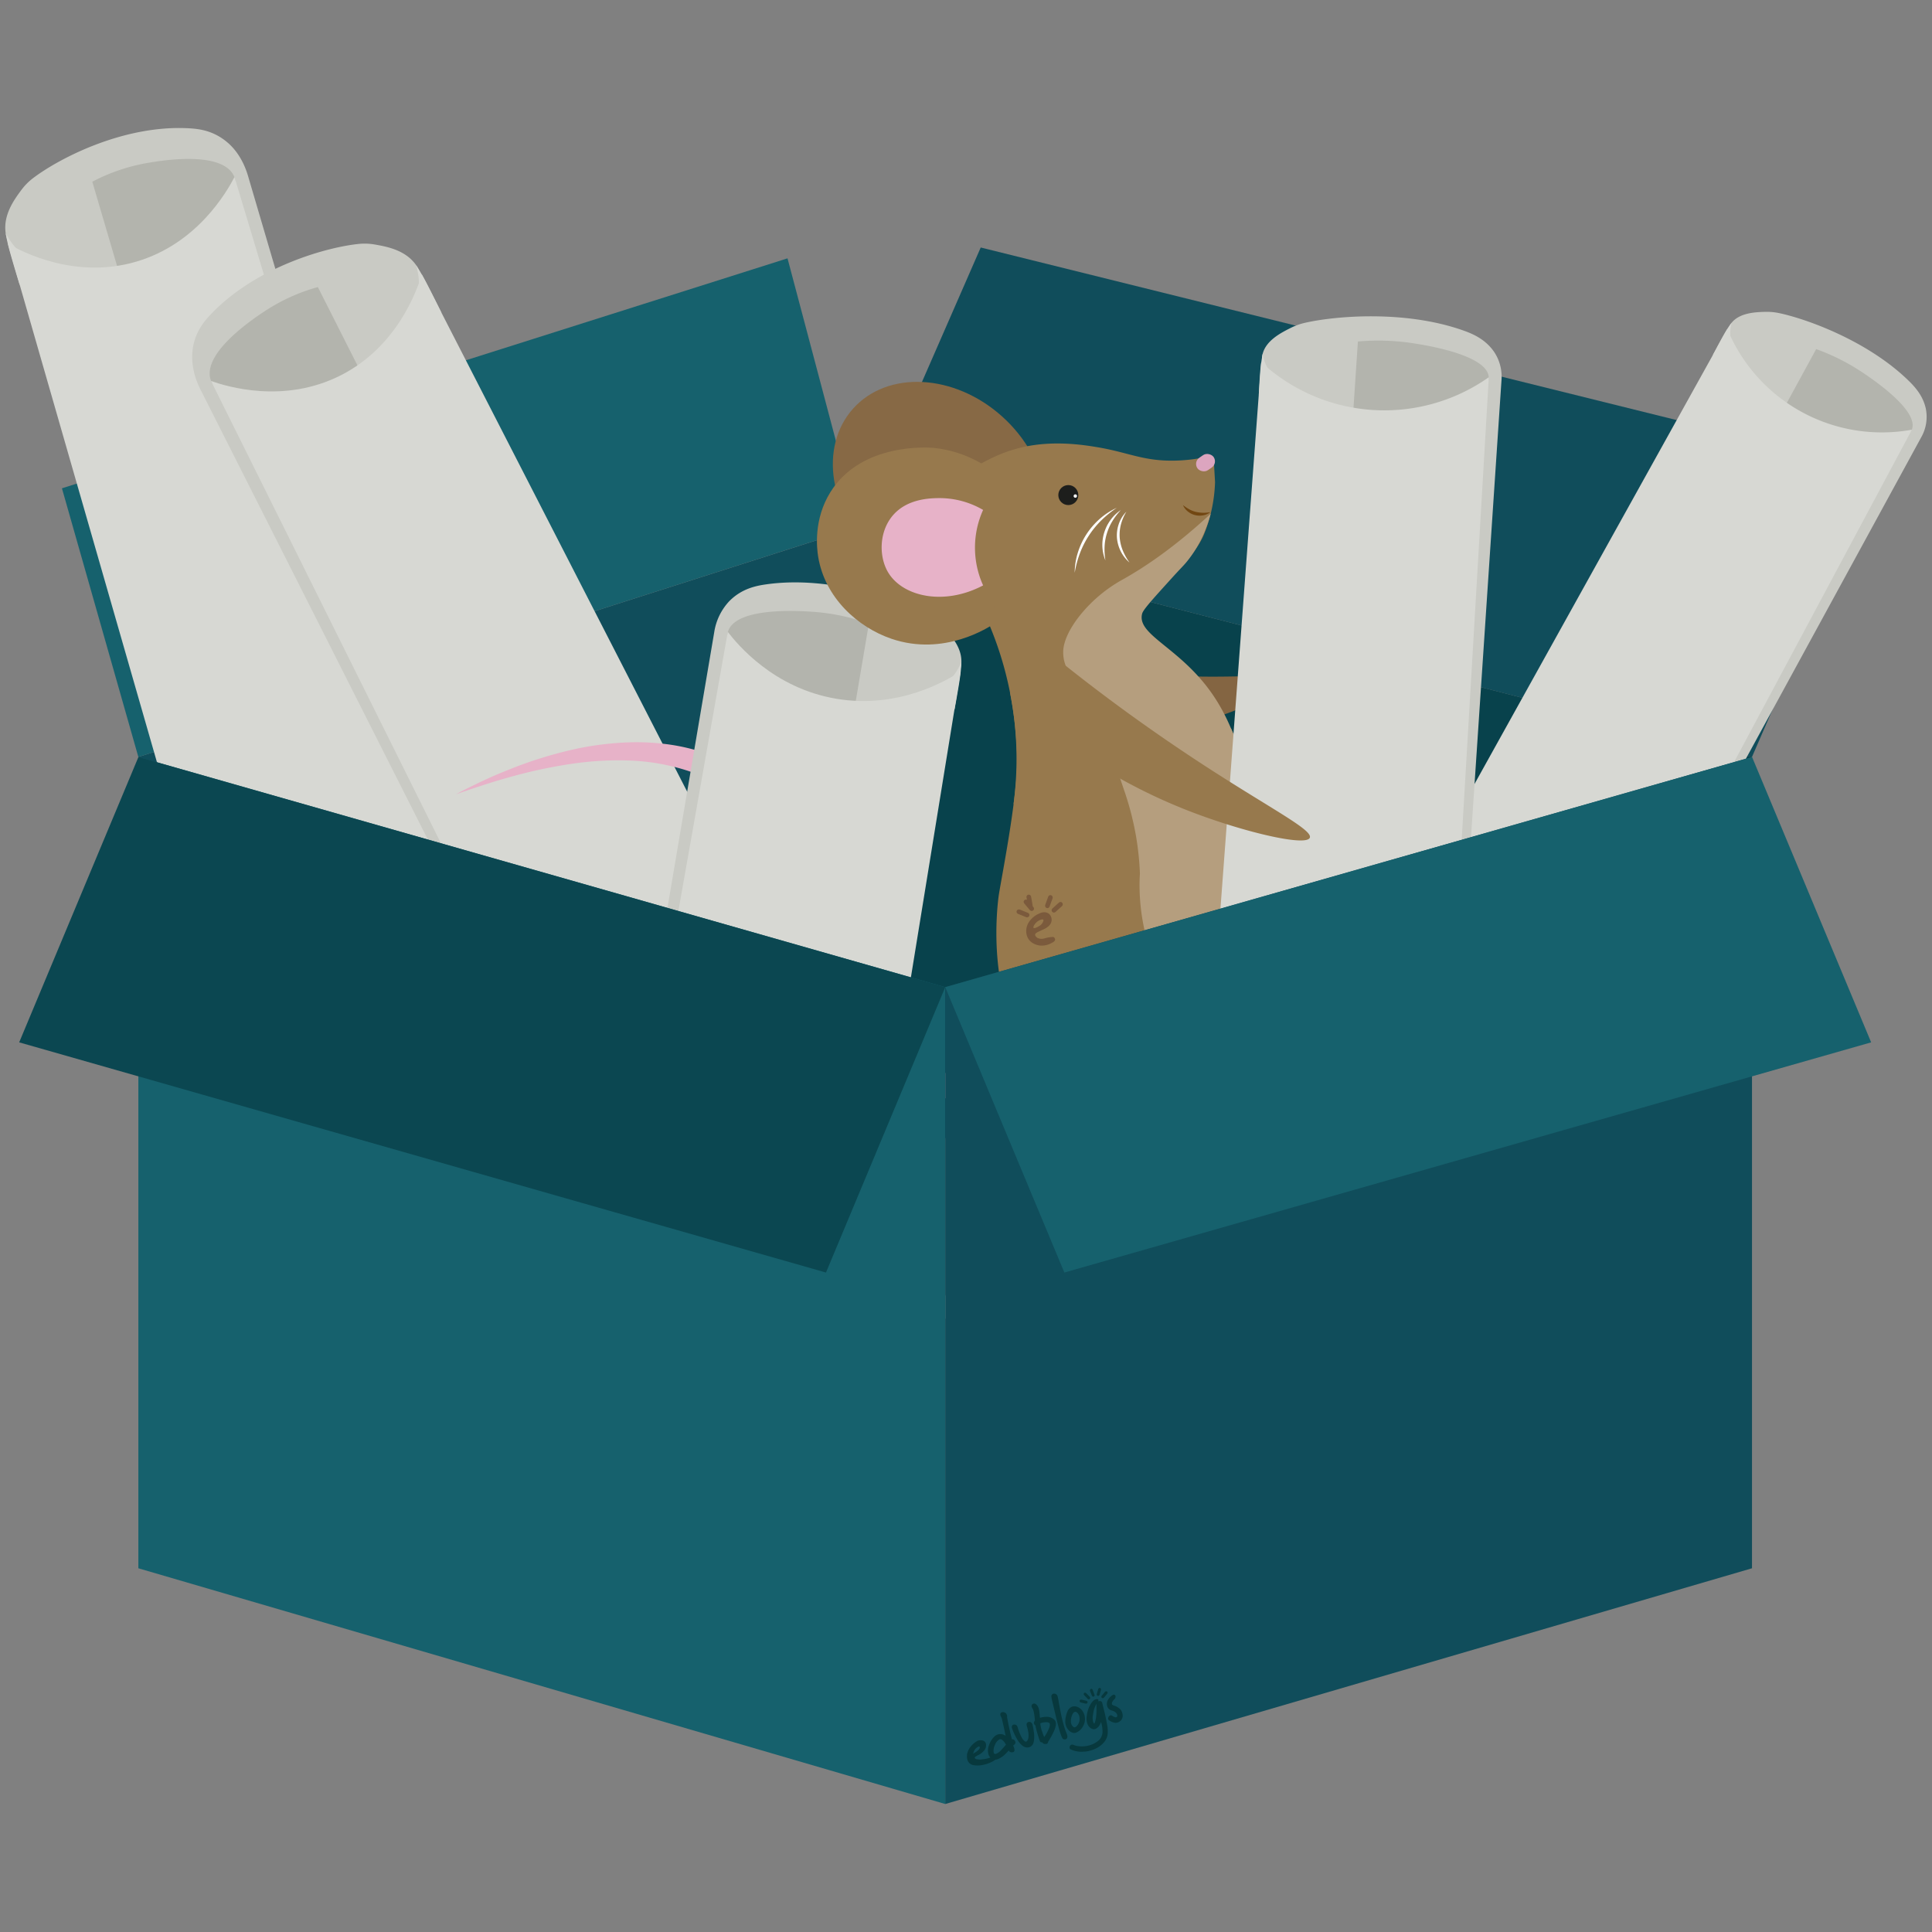 <svg id="Layer_1" data-name="Layer 1" xmlns="http://www.w3.org/2000/svg" viewBox="0 0 1024 1024"><rect x="0" y="0" width="1024" height="1024" fill="#808080" stroke="none"/><defs><style>.cls-1{fill:#104d5b;}.cls-2{fill:#08424c;}.cls-3{fill:#c9cac4;}.cls-4{fill:#b3b4ad;}.cls-5{fill:#d7d8d3;}.cls-6{fill:#16616d;}.cls-7{fill:#846542;}.cls-8{fill:#e7b2c8;}.cls-9{fill:#97794d;}.cls-10{fill:#b59e7e;}.cls-11{fill:#876945;}.cls-12{fill:#dca5bf;}.cls-13{fill:#1d1e1c;}.cls-14{fill:#fff;}.cls-15{fill:#724712;}.cls-16{fill:#0b4751;}.cls-17{fill:#07383d;}.cls-18{fill:#7b5a3c;}</style></defs><path class="cls-1" d="M455.11,279.24V625q-11.42,5.41-22.84,10.8L73.33,401.21Z"/><path class="cls-2" d="M928.59,401.21Q691.85,513.1,455.11,625V279.24Z"/><path class="cls-1" d="M994.65,248.94,519.8,131.18,455.11,279.24l473.46,122Q961.63,325.07,994.65,248.94Z"/><path class="cls-3" d="M917.72,188.12c-.77-1.21-3.75-6.19-2.27-12.12a12.33,12.33,0,0,1,2.35-4.93c4.28-5.3,12.55-5.61,17.36-5.78l.85,0a30.13,30.13,0,0,1,6.59.59c14.25,2.91,47,14.48,68.95,35.85,3.46,3.37,7.9,8.2,9.29,15.43,0,0,0,.09,0,.13a21.75,21.75,0,0,1-2.49,14.36L814.5,605.41"/><path class="cls-4" d="M965.46,238.48a141.65,141.65,0,0,0,28.68-3.29c12-2.63,18.16-4,19.35-8,3-10.15-21.43-26.51-26.4-29.83a112.77,112.77,0,0,0-24.48-12.33l-32,58.67,0,.06a53,53,0,0,1,10.6-4.28A54.22,54.22,0,0,1,965.46,238.48Z"/><path class="cls-5" d="M1013.35,227.74a88.6,88.6,0,0,1-97.84-53.37l-3.92,7.07Q808.86,366.32,706.13,551.21l65.72,35.84L810,607.87Z"/><path class="cls-5" d="M917.8,171.07a22.13,22.13,0,0,0-.15,10.8l-9.88,6.43c1.07-2.05,2-3.74,2.64-5,3.09-5.76,4.16-7.52,5.1-9S917.27,171.78,917.8,171.07Z"/><path class="cls-6" d="M417.4,136.93,32.83,258.81l40.5,142.4,381.78-122-20.06-75.74C434.19,200.29,418.26,140.18,417.4,136.93Z"/><path class="cls-3" d="M17.82,141.64A22.18,22.18,0,0,1,5.55,131,22.57,22.57,0,0,1,3,123.52c-1.4-9.62,4.56-17.7,8-22.4.31-.42.62-.81.62-.81a31,31,0,0,1,5.47-5.56C30.38,84.47,65.11,66,100.24,68c5.54.32,13.09,1.27,20.44,7.61l.13.11c5,4.33,8.63,10.65,10.65,17.53L304,679.87"/><path class="cls-4" d="M97.63,150.13a164.43,164.43,0,0,0,18.7-30.39c6.71-14,10.21-21.21,7.62-26.57-6.57-13.58-39.23-7.94-45.86-6.79a99.1,99.1,0,0,0-29.17,9.93L76,188.38l0,.1A74.33,74.33,0,0,1,80.29,174,59.65,59.65,0,0,1,97.63,150.13Z"/><path class="cls-5" d="M124.29,93.84c-4.2,8-19.76,35.31-52,44.82s-60.25-5-68.11-9.49l3.21,11.15Q91.32,432.25,175.24,724.19l80.68-23.73,46.85-13.78Z"/><path class="cls-5" d="M3,123.52a41.29,41.29,0,0,0,2.31,3.91,34.37,34.37,0,0,0,7,7.66q-.91,8-1.82,16.07c-1-3.17-1.78-5.81-2.36-7.73-2.69-9-3.42-11.86-4-14.26S3.24,124.78,3,123.52Z"/><path class="cls-3" d="M222.18,163.9a23.38,23.38,0,0,0-1.61-23.34c-5.56-8-15.44-9.79-21.18-10.84-.51-.1-1-.17-1-.17a31,31,0,0,0-7.79-.31c-16.7,1.58-54.69,11.87-78.91,37.4-3.81,4-8.67,9.88-9.69,19.53,0,.06,0,.12,0,.17-.66,6.56,1,13.67,4.23,20.07L382,752.17"/><path class="cls-4" d="M169.81,224.73a165.4,165.4,0,0,1-34.44-9.36c-14.46-5.61-22-8.47-23.74-14.16-4.5-14.4,23.16-32.63,28.78-36.34a99.26,99.26,0,0,1,28.06-12.72l43.29,85.66,0,.09a74.6,74.6,0,0,0-13-7.65A59.73,59.73,0,0,0,169.81,224.73Z"/><path class="cls-5" d="M111.84,201.93c8.55,3,38.58,12.22,68.6-2.92s40.48-44.92,43.15-53.54l5.3,10.33q138.64,270.27,277.3,540.54l-75.06,37.92-43.59,22Z"/><path class="cls-5" d="M220.57,140.56a38,38,0,0,1,1,4.43,34.57,34.57,0,0,1,.14,10.37L234,165.82c-1.45-3-2.68-5.45-3.57-7.24-4.19-8.4-5.63-11-6.87-13.11S221.26,141.63,220.57,140.56Z"/><path class="cls-7" d="M678.65,360.9c1.2,5-20.91,15.89-41,21.26a140.71,140.71,0,0,1-52,3.75,126.89,126.89,0,0,1-7-11.63c-2.59-4.86-3.38-7.11-5.78-11.43a93.33,93.33,0,0,0-7.76-11.7,398.18,398.18,0,0,0,67.46,7.38C660.19,359.17,677.64,356.69,678.65,360.9Z"/><path class="cls-8" d="M635.77,501.85c-3.42,4.18-7,8.24-10.56,12.29s-7.31,8-11.09,11.85-7.65,7.68-11.62,11.39-8,7.31-12.24,10.81a207.68,207.68,0,0,1-26.77,19.17c-2.37,1.44-4.81,2.77-7.27,4.09l-3.75,1.88c-1.25.63-2.55,1.17-3.82,1.76a106,106,0,0,1-16,5.69,77.34,77.34,0,0,1-17.27,2.53,62.76,62.76,0,0,1-17.77-2,52.84,52.84,0,0,1-16.65-7.5,64.2,64.2,0,0,1-13.29-12.19,95,95,0,0,1-9.76-14.39c-2.78-5-5.24-10-7.47-15.11-4.44-10.17-8.1-20.41-11.86-30.46s-7.4-20-11.67-29.55a165.53,165.53,0,0,0-14.77-27.13,98.65,98.65,0,0,0-20.42-22.06,86.43,86.43,0,0,0-12.6-8.16,91.43,91.43,0,0,0-13.87-6A113,113,0,0,0,335,403.15a167.22,167.22,0,0,0-31.38,1.6,261.14,261.14,0,0,0-31.24,6.52c-5.17,1.39-10.31,2.93-15.43,4.58s-10.22,3.37-15.32,5.15c4.75-2.57,9.61-4.93,14.51-7.24s9.9-4.39,14.95-6.39a222.11,222.11,0,0,1,31.21-9.79,160.73,160.73,0,0,1,32.86-4.17,122.81,122.81,0,0,1,16.79.85,105,105,0,0,1,16.67,3.29,98.9,98.9,0,0,1,30.87,14.87,107.56,107.56,0,0,1,24.06,24.41A173.62,173.62,0,0,1,440.21,466c4.6,10.09,8.47,20.33,12.23,30.45s7.29,20.19,11.38,29.8,8.68,18.8,14.69,26.43,13.54,13.35,22.6,16,19,2.79,28.84.74a117.67,117.67,0,0,0,28.86-10.6c4.67-2.36,9.25-5,13.75-7.72s9-5.67,13.3-8.72c2.2-1.5,4.34-3.09,6.51-4.64s4.28-3.18,6.4-4.82c4.26-3.23,8.41-6.61,12.58-10s8.23-6.9,12.3-10.43S631.73,505.43,635.77,501.85Z"/><path class="cls-9" d="M669.29,561.69c-12.27,22.27-81.3,37-116,5-32.89-30.34-24.31-89.78-23.83-92.79,1.69-10.5,10.17-53.26,9.64-72.73-.26-9.41-1.37-18.72-1.37-18.72-.71-6-1.6-11.25-2.41-15.39a20.23,20.23,0,0,1,11.87,2.29c11.06,6.41,12.64,24.67,12.68,24.66s-.36-1.78-2.43-9.13a330.74,330.74,0,0,1,7.71-100.11,29.69,29.69,0,0,0,.61,10.93,30.72,30.72,0,0,0,6.11,11.91c13.29,16.51,60.16,43.08,66.59,61,2.8,7.8,1.59,11.42,6.46,24.42a160.69,160.69,0,0,0,12.29,25.59,54.08,54.08,0,0,1,8,25.38,58.1,58.1,0,0,1-1,15.34c-5.64,34.26-8.46,51.39-1.43,64.22,4.25,7.76,9.19,9.55,10.58,18.23A33.88,33.88,0,0,1,669.29,561.69Z"/><path class="cls-10" d="M630.13,537.67C602,508.4,603.7,470.24,604.18,463a35.12,35.12,0,0,1,1.08-9.82,35.68,35.68,0,0,1,9-15.65c7.15-7.87,20.06-25.6,38.14-51.61a314.86,314.86,0,0,1,24.75,83.92c8.16,55.67-3.64,82.88-6.82,89.73-.42.91-.78,1.65-1,2.14A92.4,92.4,0,0,1,630.13,537.67Z"/><ellipse class="cls-11" cx="497.98" cy="257.69" rx="49.65" ry="61.55" transform="translate(-26.5 455.96) rotate(-48.07)"/><path class="cls-9" d="M638.17,283.16c-7.35,17.82-36.12,38.18-46.75,48.28-14.39,13.66-28.87,39.18-27,91.35l-27.22,3.36a181.91,181.91,0,0,0,.5-43.71,185,185,0,0,0-21.7-68.6,100.38,100.38,0,0,0-13.3-55.42c17.78-16.16,34.33-20.64,43.11-22.16,15.18-2.63,29.52-.27,35.59.73,16.48,2.71,24.36,7.44,41,7.16a87.08,87.08,0,0,0,18.23-2.25l2.79,3.48c.19,3.38.38,6.75.58,10.13A80.24,80.24,0,0,1,638.17,283.16Z"/><rect class="cls-12" x="633.74" y="241.26" width="10.45" height="8.01" rx="4.01" transform="translate(-26.36 405.81) rotate(-34.57)"/><circle class="cls-13" cx="566.23" cy="262.4" r="5.3"/><circle class="cls-14" cx="569.94" cy="262.91" r="0.9"/><path class="cls-14" d="M591.91,269.15a58,58,0,0,0-8.22,6.69,48.48,48.48,0,0,0-11.35,17.51,56.07,56.07,0,0,0-2.73,10.23A36.25,36.25,0,0,1,571.25,293a39.4,39.4,0,0,1,4.57-9.8A40.31,40.31,0,0,1,582.9,275,36.87,36.87,0,0,1,591.91,269.15Z"/><path class="cls-14" d="M594.05,270.36a37,37,0,0,0-4.43,5.8,28.63,28.63,0,0,0-2.94,6.54,27.51,27.51,0,0,0-1.23,7.05,35.2,35.2,0,0,0,.45,7.29,21.74,21.74,0,0,1-.64-14.78,26.11,26.11,0,0,1,1.41-3.52,24.66,24.66,0,0,1,2-3.22A21,21,0,0,1,594.05,270.36Z"/><path class="cls-14" d="M597,271.21a26.11,26.11,0,0,0-2.86,6.65,21.55,21.55,0,0,0-.68,7.05,23.41,23.41,0,0,0,1.65,6.9,31.52,31.52,0,0,0,3.55,6.34,19,19,0,0,1-4.6-5.86A19.51,19.51,0,0,1,592,285a18.5,18.5,0,0,1,1.06-7.5A17.2,17.2,0,0,1,597,271.21Z"/><path class="cls-10" d="M572.58,365.59c-4.93-7.41-9.21-12.35-9.05-20.18,0-1.82.41-8.54,8.75-19.09A76.5,76.5,0,0,1,595.33,307c11.25-6.33,27-16.75,46.38-34.7-3.37,12.27-8.47,20.21-12.51,25.2-2.2,2.7-3.06,3.28-9.12,10-9.42,10.41-14.13,15.61-14.7,17.7-3.08,11.3,19.55,17.65,36.71,42,17,24.1,20.48,54.3,23.13,76.81.73,6.26,1.08,11.51,1.26,15.2L604.18,463a153.28,153.28,0,0,0-2-19.42,155.85,155.85,0,0,0-6.57-25.31C588.06,395.81,583.27,381.64,572.58,365.59Z"/><path class="cls-15" d="M641.51,271.44a8.62,8.62,0,0,1-3.84,1.7,10,10,0,0,1-4.29-.13,9.92,9.92,0,0,1-3.84-1.95A8.37,8.37,0,0,1,627,267.7a24.07,24.07,0,0,0,3.29,2.22,14.39,14.39,0,0,0,3.49,1.37A18.39,18.39,0,0,0,641.51,271.44Z"/><path class="cls-3" d="M497.38,368.2a20,20,0,0,0,10.68-10.63,18.12,18.12,0,0,0,1.5-6.85c.09-8.72-6.88-15.4-10.94-19.3l-.72-.67a31.77,31.77,0,0,0-6.15-4.47c-14.49-8-51.3-21.47-85.73-16.55-5.43.77-12.77,2.28-19.17,8.59l-.12.11A30.73,30.73,0,0,0,378.57,335L287.14,873.94"/><path class="cls-4" d="M419.66,382.82a160.85,160.85,0,0,1-22.57-25.48c-8.51-11.9-12.95-18-11.11-23,4.67-12.71,37.69-10.55,44.4-10.11a110.67,110.67,0,0,1,30.15,6.29l-14.35,84.59v.08A66.91,66.91,0,0,0,440,402.6,59.52,59.52,0,0,0,419.66,382.82Z"/><path class="cls-5" d="M385.74,334.92C391,341.7,410,364.7,443.17,370.34s58.85-9.81,66-14.48c-.56,3.41-1.11,6.82-1.67,10.24q-43.58,268-87.16,536.05l-82.92-14.07-48.15-8.17Q337.52,607.42,385.74,334.92Z"/><path class="cls-5" d="M509.56,350.72a30.2,30.2,0,0,1-1.75,3.69,29.79,29.79,0,0,1-5.88,7.45q2,7.09,4,14.18c.53-2.91,1-5.34,1.28-7.1,1.45-8.27,1.78-10.89,2-13.08S509.51,351.85,509.56,350.72Z"/><path class="cls-6" d="M501,956.16,73.33,831.22v-430L501,523.21Z"/><path class="cls-3" d="M676.89,204.43c-1.3-.84-6.5-4.39-7.74-10.9a13.39,13.39,0,0,1,.07-5.93c1.8-7.17,9.81-11.23,14.47-13.59l.82-.41a32.81,32.81,0,0,1,6.76-2.41c15.36-3.62,52.89-7.13,84.22,3.94,4.94,1.75,11.5,4.49,16.16,11l.09.12a23.65,23.65,0,0,1,4.08,15.28L765.07,662.36"/><path class="cls-4" d="M746.82,232.31A153.42,153.42,0,0,0,773.57,216c10.58-8,16.08-12.15,15.44-16.64C787.37,188,755.85,183,749.44,182a121.67,121.67,0,0,0-29.72-1l-4.83,72.34v.07a56.53,56.53,0,0,1,8.5-9A58.83,58.83,0,0,1,746.82,232.31Z"/><path class="cls-5" d="M789.1,199.94a96.1,96.1,0,0,1-120.63-8l-.66,8.74q-17.05,228.81-34.13,457.64l81,5.4,47,3.14Q775.44,433.39,789.1,199.94Z"/><path class="cls-5" d="M669.22,187.6a23.21,23.21,0,0,0,.85,3.38A24.19,24.19,0,0,0,674,198.3l-6.81,10.83c.13-2.5.24-4.58.33-6.09.43-7.08.69-9.3,1-11.14S669,188.54,669.22,187.6Z"/><path class="cls-1" d="M501,956.16,928.59,831.22v-430L501,523.21Z"/><path class="cls-16" d="M10.17,552.47l427.62,122Q469.4,598.84,501,523.21l-427.62-122Q41.74,476.84,10.17,552.47Z"/><path class="cls-6" d="M991.75,552.47l-427.62,122Q532.52,598.84,501,523.21l427.62-122Q960.19,476.84,991.75,552.47Z"/><path class="cls-9" d="M694.23,444c-2,5-37.3-3.53-66.18-15a292.59,292.59,0,0,1-67.65-38,107.19,107.19,0,0,1-.61-15,134.55,134.55,0,0,1,.79-13.91A108.53,108.53,0,0,1,562.53,351C580,365,605.6,384.43,638.24,405.67,673.74,428.76,695.89,439.87,694.23,444Z"/><path class="cls-9" d="M495,237.41c-2.19-.22-38.33-3.17-54.89,23.46-9,14.52-7.18,29.71-6.48,34.1,3.53,21.84,21,37.49,38.82,43.58,28.06,9.61,51.91-6.24,54.58-8.08-.13-11.83.09-24.39.81-37.61.76-13.88,2-27,3.5-39.25C525.88,248.88,513.23,239.27,495,237.41Z"/><path class="cls-8" d="M521.07,270.27a48.54,48.54,0,0,0,0,40c-20.81,11-42.64,5.92-50.3-6.83-4.81-8-4.94-20.53,1.6-29.19,7.57-10,20.52-10.25,26.07-10.24A45.76,45.76,0,0,1,521.07,270.27Z"/><path class="cls-17" d="M525.56,932.08a4.37,4.37,0,0,1-1.68-2.32h0a7.78,7.78,0,0,1,.3-4.77h0a11.84,11.84,0,0,1,2.47-4.17h0a5.58,5.58,0,0,1,2.24-1.54h0a4.1,4.1,0,0,1,.48-.1h0a4.8,4.8,0,0,1,3.18.54h0l.44.29h0c-.17-.85-.39-1.91-.62-3h0c-.55-2.59-1.18-5.44-1.45-6.29h0c0-.07,0-.12,0-.15h0a6.49,6.49,0,0,1-.65-1.33h0a1.69,1.69,0,0,1-.06-.9h0a1,1,0,0,1,.74-.78h0a2.19,2.19,0,0,1,2.74,1.44h0a2.28,2.28,0,0,1,.1.74h0v0h0a.34.34,0,0,0,0,.09h0a2.86,2.86,0,0,0,0,.33h0c0,.27.1.65.19,1.1h0c.16.9.4,2.1.67,3.4h0c.51,2.39,1.14,5.16,1.69,7.2h0a2.63,2.63,0,0,1,.79.11h0a1.38,1.38,0,0,1,.71.56h0a2.45,2.45,0,0,1,.27.57h0a1.38,1.38,0,0,1,0,.92h0a1.54,1.54,0,0,1-.46.63h0c-.22.2-.45.35-.67.52h0a10.64,10.64,0,0,1,.56,1.35h0a4.49,4.49,0,0,1,.17.81h0a1.57,1.57,0,0,1-.17.89h0a1.05,1.05,0,0,1-.6.47h0l-.14,0h0a2.24,2.24,0,0,1-1.16,0h0a1.69,1.69,0,0,1-.8-.58h0l-.21-.33h0c-.35.42-.84,1-1.41,1.53h0a12.24,12.24,0,0,1-4.54,3.14h0l0,0h0a3.45,3.45,0,0,1-3.09-.39Zm1.73-7.13a6.72,6.72,0,0,0-.61,4h0a.94.94,0,0,0,.42.59h0a1.07,1.07,0,0,0,.92,0h0a7.31,7.31,0,0,0,2.59-1.93h0c.86-.87,1.74-1.92,2.59-2.89h0c-.11-.2-.27-.47-.46-.76h0a6.7,6.7,0,0,0-1.59-1.79h0a1.62,1.62,0,0,0-1.1-.35h0l-.25.05h0a5.38,5.38,0,0,0-2.47,3Zm14.54.24a12.4,12.4,0,0,1-2.69-3.26h0a32.63,32.63,0,0,1-2.69-5.74h0c0-.08-.05-.16-.08-.23h0a1.69,1.69,0,0,1,0-1.13h0a1.18,1.18,0,0,1,.76-.71h0l.24-.06h0a1.71,1.71,0,0,1,1.44.42h0a2,2,0,0,1,.5.84h0c.07.25.14.49.22.73h0a26.76,26.76,0,0,0,1.84,4.58h0a6.54,6.54,0,0,0,1.79,2.29h0c.35.21.54.23.72.17h0a.91.91,0,0,0,.37-.23h0a3.15,3.15,0,0,0,.82-1.82h0a9.49,9.49,0,0,0,0-2.55h0a22,22,0,0,0-.86-3.72h0l0-.1h0a1.94,1.94,0,0,1-.08-1h0a1.42,1.42,0,0,1,1-1h0l.09,0h0a1.37,1.37,0,0,1,1,.09h0a2,2,0,0,1,.6.49h0a3,3,0,0,1,.41.7h0l0,.06V914c.07.36.43,1.86.68,3.62h0a16,16,0,0,1,0,5.57h0a3.79,3.79,0,0,1-1.92,2.69h0a2.92,2.92,0,0,1-.49.19h0a3.93,3.93,0,0,1-3.63-.9Zm12.63-.92-.24.06h0a1.7,1.7,0,0,1-1.32-.3h0a1.52,1.52,0,0,1-.44-.53h-.17a1.46,1.46,0,0,1-1-.39h0l0,0,0,0a.58.58,0,0,1-.1-.16h0a.59.59,0,0,1,0-.08h0c0-.06,0-.12-.07-.19h0c-.06-.16-.14-.36-.22-.61h0c-.18-.51-.41-1.2-.66-2h0a57.41,57.41,0,0,1-1.48-5.61h0a1.85,1.85,0,0,1-.72-.82h0v0a.3.3,0,0,1,0-.1h0a1.48,1.48,0,0,1,.12-1.06h0a2.82,2.82,0,0,1,.36-.54h0c0-.09,0-.19,0-.31h0c0-.37-.08-.9-.15-1.49h0a23.5,23.5,0,0,0-.74-3.88h0l-.06-.18h0a3.68,3.68,0,0,0-.28-.48h0a4.14,4.14,0,0,1-.44-.87h0a1.41,1.41,0,0,1,0-1h0a1.51,1.51,0,0,1,.81-.76h0l.12,0h0a1.3,1.3,0,0,1,.9.07h0a2.62,2.62,0,0,1,.71.5h0a4.59,4.59,0,0,1,1.07,1.78h0l.06.2h0a11,11,0,0,1,.45,2.45h0c.06.68.12,1.45.25,2.52h0a11.75,11.75,0,0,1,3.43-.53h0a5.63,5.63,0,0,1,4.32,1.69h0a2.46,2.46,0,0,1,.54.94h0a5.17,5.17,0,0,1-.07,2.64h0a17,17,0,0,1-1.05,2.85h0a45.45,45.45,0,0,1-2.5,4.52h0c-.14.24-.26.43-.27.46h0a2,2,0,0,0-.16.41h0a1.52,1.52,0,0,1-.28.57h0a1.13,1.13,0,0,1-.48.3h0Zm-2.23-6.86a33.12,33.12,0,0,0,1.21,3.28h0c.21-.31.46-.68.72-1.09h0a20,20,0,0,0,2-4h0a3.62,3.62,0,0,0,.24-2h0a1,1,0,0,0-.19-.33h0a2.46,2.46,0,0,0-1.67-.47h0a9.17,9.17,0,0,0-2.64.41h0l-.53.19h0c0,.21.06.47.1.77h0a24.3,24.3,0,0,0,.54,2.67h0q.09.32.18.6Zm12.64,4.45a1.91,1.91,0,0,1-1.13-.05h0a1.22,1.22,0,0,1-.66-.56h0a4.85,4.85,0,0,1-.39-.76h0a23.85,23.85,0,0,1-.82-2.3h0c-1.12-3.58-2.44-9.23-3.2-12.52h0c-.39-1.67-.75-3.09-1-4.2h0a13.16,13.16,0,0,1-.42-2.45h0a1.22,1.22,0,0,1,.13-.57h0v0h0a1.64,1.64,0,0,1,.88-.75h0a1.93,1.93,0,0,1,1.48.26h0a1.57,1.57,0,0,1,.51.46h0a2.73,2.73,0,0,1,.3.67h0a29.49,29.49,0,0,1,.59,2.94h0c.26,1.48.64,3.59,1.26,6.63h0c.49,2.38,1.1,4.76,1.74,6.8h0a35.73,35.73,0,0,0,1.23,3.42h0v0h0l.16.47h0a4.5,4.5,0,0,1,.19.89h0a1.76,1.76,0,0,1-.16,1h0a1.17,1.17,0,0,1-.67.56h0Zm4-3.39.09-.66-.1.66a4.47,4.47,0,0,1-2.27-1.27h0a6.64,6.64,0,0,1-1.68-2.75h0a6.48,6.48,0,0,1-.26-2.56h0A14.37,14.37,0,0,1,565.8,907h0a4.5,4.5,0,0,1,2.25-2.35h0l.24-.09h0a4.47,4.47,0,0,1,2.91.19h0a6,6,0,0,1,3.07,3h0a8.17,8.17,0,0,1,.47,1.17h0A7.64,7.64,0,0,1,574,915h0a7.21,7.21,0,0,1-3.79,3.38h0a3,3,0,0,1-1.35.13Zm.56-11.08a1.38,1.38,0,0,0-.18.13h0a3.73,3.73,0,0,0-.64.76h0a8.15,8.15,0,0,0-1,4.4h0a2.78,2.78,0,0,0,.14.87h0a3.78,3.78,0,0,0,.77,1.39h0a1.44,1.44,0,0,0,1,.56h0a.85.85,0,0,0,.25,0h0a3.41,3.41,0,0,0,1.48-1.34h0a5.19,5.19,0,0,0,.84-1.92h0v0a6.25,6.25,0,0,0-.09-2.81h0a3.51,3.51,0,0,0-.84-1.43h0a2,2,0,0,0-.74-.62h0a1.33,1.33,0,0,0-.59-.09h0l-.29.14h0l0,0Zm-.21-.1-.09-.5.09.5Zm-56.57,22.07a10.8,10.8,0,0,1,1.2-2.77,12.62,12.62,0,0,1,4.38-4l.92-.19a4,4,0,0,1,2.29.32,2.38,2.38,0,0,1,1.17,2.16,4.06,4.06,0,0,1-1.14,3.1,9.32,9.32,0,0,1-3,2.27c-1.18.56-1.79,1-1.84,1.28s.21.58.76.83a7.66,7.66,0,0,0,3.45.09,14.4,14.4,0,0,0,4.21-1,15.52,15.52,0,0,0,2.53-1.35c.63-.44,1.61.06,2-.11s.72,0,1.05.45c-.53,1.12-1.66,1.17-2.41,1.78a15.15,15.15,0,0,1-2.91,1.79,19,19,0,0,1-4.46,1.45l-1.09.18a13.08,13.08,0,0,1-4.1-.13,4.66,4.66,0,0,1-1.79-.93,4.48,4.48,0,0,1-1.15-1.93A8,8,0,0,1,512.64,929.36Zm3.12.06a10.08,10.08,0,0,0,3-2.08c.47-.58.63-1.06.49-1.45s-.61-.3-1.37.27a4.76,4.76,0,0,0-1.49,1.6A14.76,14.76,0,0,0,515.76,929.42Z"/><path class="cls-17" d="M574.88,928.35a13.35,13.35,0,0,1-7.39-1.14h0a1.11,1.11,0,0,1-.58-.63h0a1.06,1.06,0,0,1,0-.19h0a1.46,1.46,0,0,1,.17-.94h0a1.61,1.61,0,0,1,.72-.67h0l.16-.07h0a1.27,1.27,0,0,1,.93.09h0a8.54,8.54,0,0,0,2.14.62h0a14.55,14.55,0,0,0,2.32.2h0a15.07,15.07,0,0,0,3.42-.39h0a9.55,9.55,0,0,0,1.08-.3h0a12.68,12.68,0,0,0,2.12-.89h0a13.62,13.62,0,0,0,2.52-1.72h0a6.56,6.56,0,0,0,1.87-4.07h0a17.68,17.68,0,0,0-.79-5.57h0a8.83,8.83,0,0,1-.35.9h0a6.75,6.75,0,0,1-.87,1.43h0a4.92,4.92,0,0,1-1.6,1.29h0a2,2,0,0,1-.31.13h0a2,2,0,0,1-.91.08h0a3.11,3.11,0,0,1-1.09-.36h0a4.59,4.59,0,0,1-2.09-2.51h0c0-.11-.08-.21-.11-.31h0a7.82,7.82,0,0,1-.32-3.18h0a19.8,19.8,0,0,1,.64-3.51h0c.08-.27.24-.72.48-1.37h0a14.44,14.44,0,0,1,1-2h0a8.72,8.72,0,0,1,1.45-1.84h0a3,3,0,0,1,1.2-.75h0a2.6,2.6,0,0,1,.74-.12h0a1.07,1.07,0,0,1,.45.06h0a.48.48,0,0,1,.29.3h0a.24.24,0,0,1,0,.08h0a1.24,1.24,0,0,1-.14.73h0l.11,0h0a2.63,2.63,0,0,1,.44-.09h0a1.34,1.34,0,0,1,1.63.84h0l0,.11h0c.44,1.82.89,3.63,1.33,5.44h0c.45,1.83.8,3.66,1.14,5.49h0a20.57,20.57,0,0,1,.45,4.77h0a9.29,9.29,0,0,1-.33,2.18h0a8.43,8.43,0,0,1-1.77,3.11h0a12.74,12.74,0,0,1-2.85,2.41h0a16.17,16.17,0,0,1-3.55,1.64h0a18.46,18.46,0,0,1-3.75.78Zm6.06-24.9a6.3,6.3,0,0,0-.39.78h0l-.38.94h0a9.26,9.26,0,0,0-.55,1.81h0c-.1.59-.2,1.2-.29,1.81h0a8.24,8.24,0,0,0,0,3.63h0v0h0a3.55,3.55,0,0,0,.4.9h0c.13.17.22.22.27.22h0l0,0h0l.12-.18h0a5.17,5.17,0,0,0,.3-.77h0a17.41,17.41,0,0,0,.6-3.17h0a26.52,26.52,0,0,0,.14-3.21h0c0-1.05,0-2.1,0-3.15h0c-.1.14-.18.28-.25.4Z"/><path class="cls-17" d="M590.46,913a6.7,6.7,0,0,1-2.75-1.32h0a1,1,0,0,1-.36-.49h0a1.2,1.2,0,0,1,0-.42h0a1.86,1.86,0,0,1,.32-.95h0a1.82,1.82,0,0,1,.75-.63h0l.11,0h0a1,1,0,0,1,.88.17h0a5.05,5.05,0,0,0,1.65.79h0a1.11,1.11,0,0,0,.6,0h0a.85.85,0,0,0,.52-.52h0v-.06h0a1,1,0,0,1,0-.15h0a2.13,2.13,0,0,0-.1-.66h0v0h0a3.06,3.06,0,0,0-.53-.91h0a3.42,3.42,0,0,0-1.31-.88h0a8.64,8.64,0,0,0-1-.36h0a3.6,3.6,0,0,1-1.05-.49h0a3.23,3.23,0,0,1-1.33-1.73h0a4.14,4.14,0,0,1-.14-.65h0a4.26,4.26,0,0,1,.78-3.18h0a7.51,7.51,0,0,1,2.36-2.22h0l.21-.09h0a.87.87,0,0,1,.72.08h0a1,1,0,0,1,.46.56h0a1.46,1.46,0,0,1,0,.2h0a1.76,1.76,0,0,1-.66,1.59h0a5.33,5.33,0,0,0-.64.71h0a3.49,3.49,0,0,0-.52.94h0a1.56,1.56,0,0,0-.08.87h0l0,.06h0a.9.9,0,0,0,.56.52h0a11.08,11.08,0,0,0,1.14.42h0a4.84,4.84,0,0,1,1.17.56h0a10.73,10.73,0,0,1,1.34,1h0a4.24,4.24,0,0,1,1,1.41h0c.08.18.14.35.2.53h0A5,5,0,0,1,595,910h0a3.51,3.51,0,0,1-1.53,2.4h0a4,4,0,0,1-1.1.56h0a3.4,3.4,0,0,1-1.9.06Zm1.88-3.41-.05-.16.05.16Zm-.1,0-.06,0,.06,0Z"/><path class="cls-17" d="M582,895.48c.11-.37.24-.73.7-.82a.7.7,0,0,1,.83.54,1.46,1.46,0,0,1-.06.69l-.6,2.13c-.11.37-.24.72-.7.81a.71.71,0,0,1-.84-.53,1.63,1.63,0,0,1,.07-.69Z"/><path class="cls-17" d="M577.82,896.45a1,1,0,0,1,.07-1.07.7.7,0,0,1,1-.08,1.3,1.3,0,0,1,.36.59L580,898A.94.94,0,0,1,580,899a.7.7,0,0,1-1,.08,1.39,1.39,0,0,1-.37-.59Z"/><path class="cls-17" d="M574.79,898.65c-.26-.28-.51-.57-.36-1a.7.7,0,0,1,.88-.46,1.37,1.37,0,0,1,.56.4l1.54,1.6c.27.28.51.57.36,1a.7.7,0,0,1-.88.46,1.68,1.68,0,0,1-.56-.4Z"/><path class="cls-17" d="M575.56,901.4c.38.09.74.21.85.66a.7.7,0,0,1-.49.86,1.38,1.38,0,0,1-.69,0l-2.15-.51c-.38-.1-.74-.21-.85-.67a.71.71,0,0,1,.49-.86,1.54,1.54,0,0,1,.69,0Z"/><path class="cls-17" d="M585.5,896.91c.25-.3.51-.57,1-.46a.7.7,0,0,1,.55.82,1.52,1.52,0,0,1-.34.61l-1.41,1.7c-.25.29-.51.56-1,.46a.71.71,0,0,1-.55-.82,1.52,1.52,0,0,1,.34-.61Z"/><path class="cls-18" d="M558,496.59a20.4,20.4,0,0,0-4.42.78,5,5,0,0,1-3.69-.26c-.53-.32-1.35-1.09-1.23-1.83s1.16-1.19,3.26-2.17c.45-.21.6-.26.84-.38,1.11-.5,3.91-1.78,4.5-4.21a4.25,4.25,0,0,0-1.19-4.11,4.09,4.09,0,0,0-2.66-.9,6.12,6.12,0,0,0-2.61.69,12.11,12.11,0,0,0-4.25,3,9.42,9.42,0,0,0-2.28,3.82,8.54,8.54,0,0,0-.22,3.91,7.16,7.16,0,0,0,1.51,3.37,7.3,7.3,0,0,0,2.37,1.86,9.36,9.36,0,0,0,3.37,1,10.48,10.48,0,0,0,5.92-1.27c1.76-.85,1.94-1.43,2-1.72a1.62,1.62,0,0,0-.71-1.47A1.24,1.24,0,0,0,558,496.59Zm-10.19-4.8c-.46-.55.95-2.93,2.95-3.94.62-.31,1.85-.81,2.21-.39s-.5,1.82-.57,1.92a5,5,0,0,1-1.57,1.42C550.23,491.19,548.26,492.27,547.84,491.79Z"/><rect class="cls-18" x="549.02" y="474.11" width="2.47" height="7.17" rx="1.21" transform="matrix(0.98, -0.17, 0.17, 0.98, -74.77, 103.11)"/><rect class="cls-18" x="554.67" y="474.31" width="2.47" height="7.17" rx="1.21" transform="translate(196.67 -161.14) rotate(19.97)"/><rect class="cls-18" x="544.07" y="476.19" width="2.47" height="7.17" rx="1.21" transform="translate(1271.43 496.44) rotate(139.97)"/><rect class="cls-18" x="540.96" y="480.49" width="2.47" height="7.17" rx="1.21" transform="translate(1194.25 162.95) rotate(112.02)"/><rect class="cls-18" x="559.06" y="477.29" width="2.47" height="7.17" rx="1.21" transform="translate(541.76 -257.25) rotate(47.92)"/></svg>